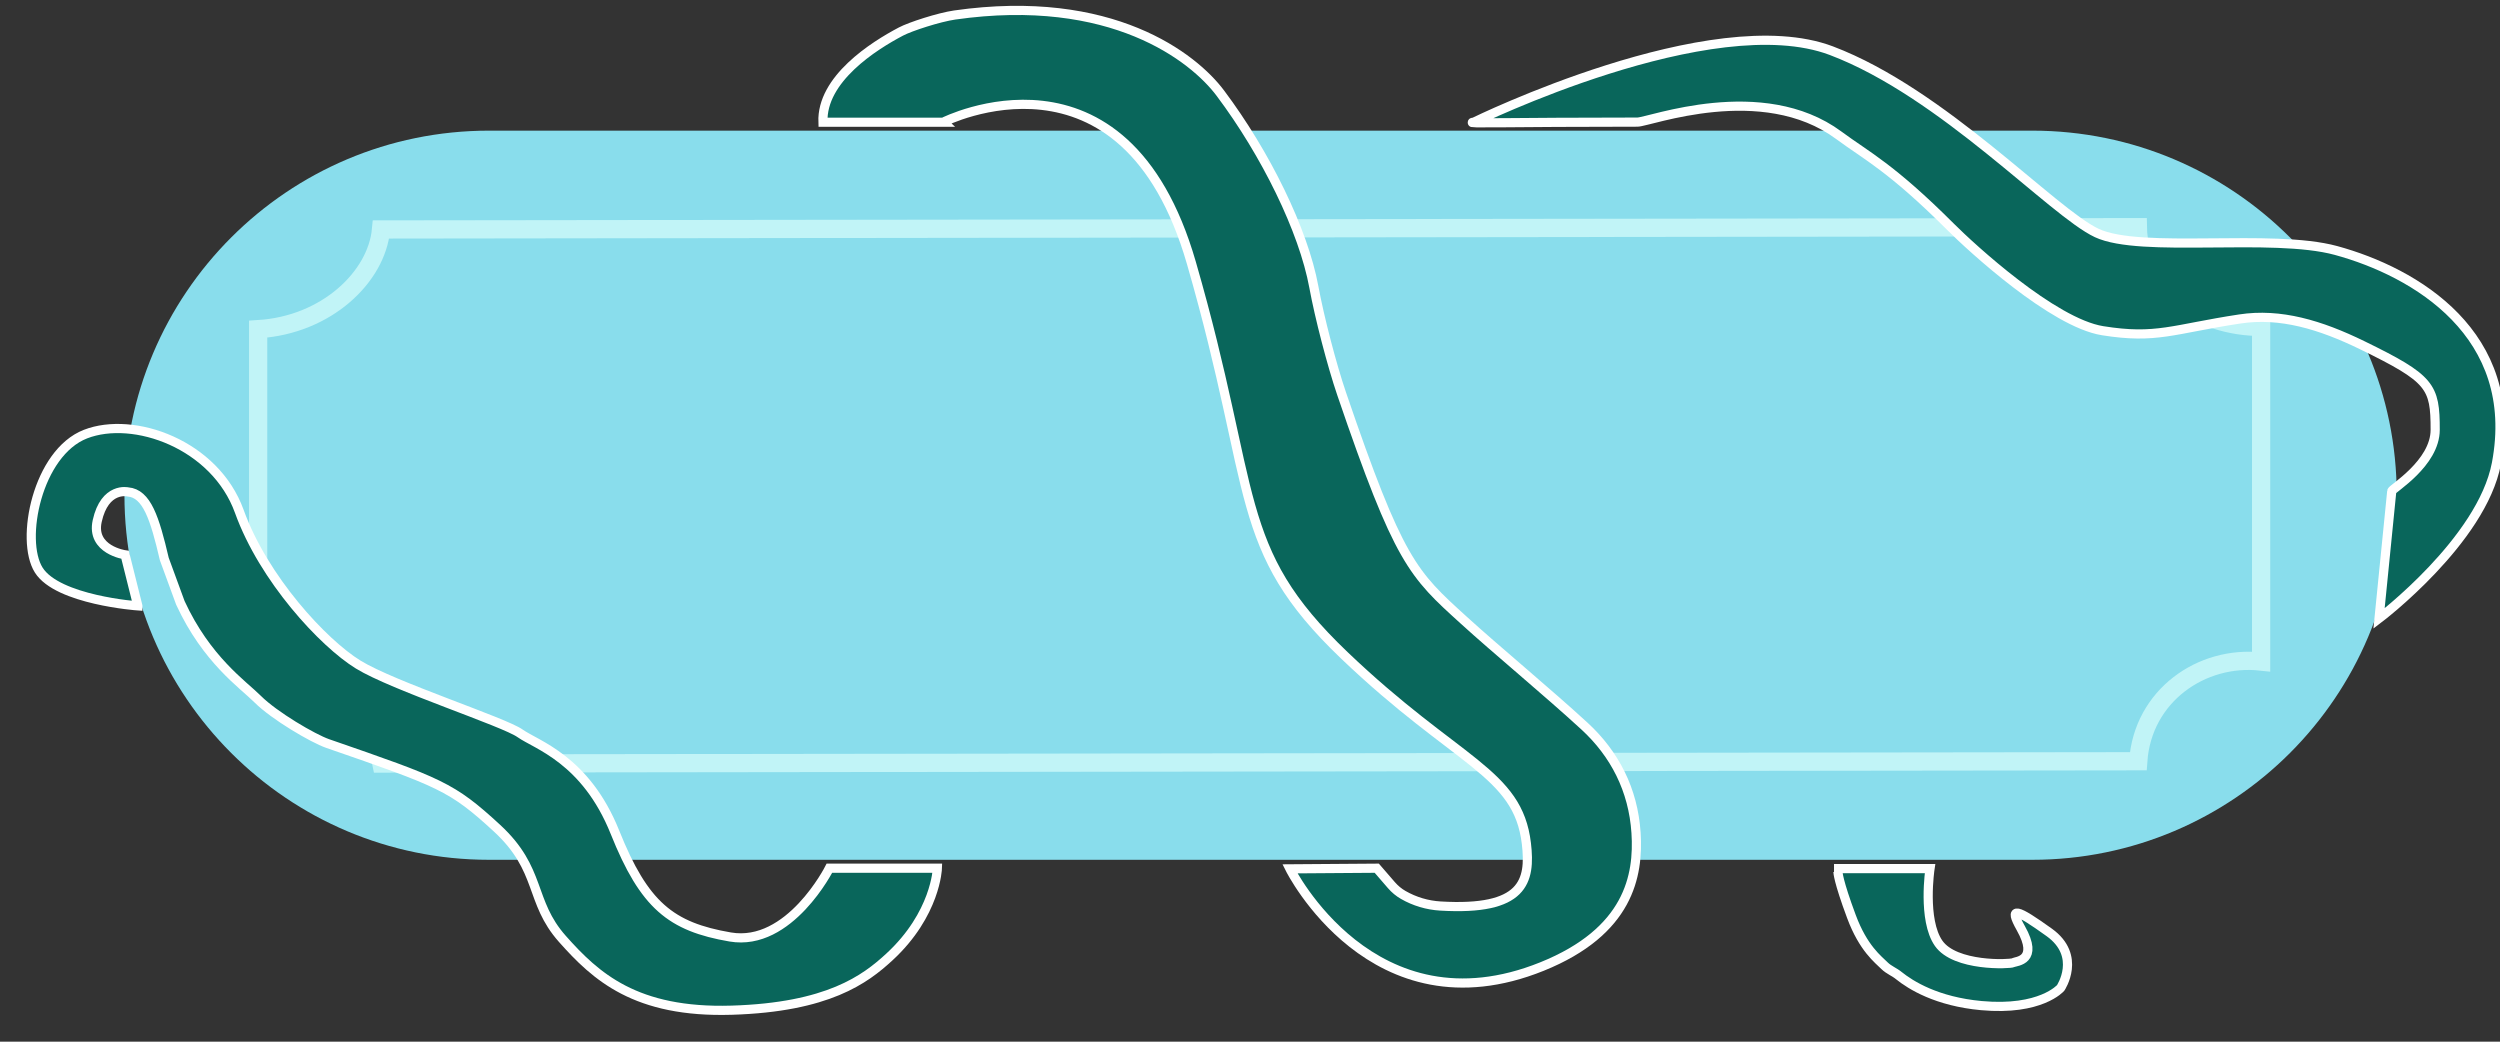 <svg width="240" height="100" viewBox="0 0 240 100" fill="none" xmlns="http://www.w3.org/2000/svg">
<rect x="0" y="0" width="240" height="100" fill="#333333" stroke="none"/>
<g clip-path="url(#clip0_967_443)">
<path d="M195.087 12.542H46.947C27.617 12.542 11.947 28.212 11.947 47.542C11.947 66.871 27.617 82.541 46.947 82.541H195.087C214.416 82.541 230.086 66.871 230.086 47.542C230.086 28.212 214.416 12.542 195.087 12.542Z" fill="#89DDEC"/>
<path d="M205.27 73.079L36.617 73.299C35.419 67.187 28.927 64.253 24.783 63.727V31.601C31.384 31.197 36.164 26.552 36.58 22.029L205.233 21.808C205.319 27.615 211.174 31.405 217.067 31.381V63.507C211.358 62.872 205.71 66.784 205.27 73.079Z" stroke="#C1F4F7" stroke-width="1.75" stroke-miterlimit="10"/>
<path d="M13.23 58.165C13.23 58.165 5.541 57.615 3.72 54.73C1.898 51.845 3.585 43.471 8.206 41.674C12.827 39.877 20.651 42.652 22.974 49.094C25.296 55.549 31.03 61.735 34.392 63.801C37.754 65.867 48.389 69.302 49.929 70.402C51.47 71.502 56.225 72.884 59.037 79.901C61.849 86.918 64.403 88.972 70.1 89.95C75.797 90.927 79.623 83.348 79.623 83.348H89.99C89.99 83.348 89.856 87.749 85.369 91.881C83.058 94.008 79.489 96.698 70.247 96.979C61.005 97.26 57.191 93.739 53.988 90.133C50.785 86.527 52.044 83.495 47.704 79.497C43.365 75.5 42.264 75.121 31.458 71.38C30.052 70.891 26.335 68.715 24.734 67.114C23.328 65.708 19.832 63.336 17.314 57.872L15.773 53.666C14.856 49.742 14.098 47.37 12.277 47.224C12.277 47.224 10.064 46.698 9.331 50.023C8.72 52.798 12.008 53.263 12.008 53.263L13.23 58.153V58.165Z" fill="#09665B" stroke="white" stroke-width="0.88" stroke-miterlimit="10"/>
<path d="M141.505 11.723C141.505 11.723 164.329 0.525 175.808 4.865C186.529 8.923 197.055 20.39 201.297 22.371C205.539 24.351 218.106 22.371 224.255 24.046C231.871 26.124 241.993 32.09 239.658 44.485C238.252 51.906 228.387 59.375 228.387 59.375L229.609 47.15C229.609 46.93 233.778 44.485 233.778 41.258C233.778 37.077 233.362 36.356 226.773 33.141C222.764 31.185 218.913 30.023 215.013 30.622C208.571 31.601 207.03 32.578 201.847 31.747C197.079 30.977 189.243 23.764 187.287 21.808C181.542 16.063 179.17 14.95 176.517 12.982C169.17 7.554 158.314 11.723 157.19 11.723C145.087 11.723 140.32 11.882 141.505 11.723Z" fill="#09665B" stroke="white" stroke-width="0.88" stroke-miterlimit="10"/>
<path d="M176.065 83.385H185.282C185.282 83.385 184.536 88.311 186.113 90.561C187.69 92.81 192.947 92.578 193.253 92.419C193.558 92.26 195.771 92.26 193.998 89.106C192.8 86.979 193.571 87.248 196.725 89.509C199.879 91.771 197.825 94.839 197.825 94.839C197.825 94.839 195.918 97.064 190.209 96.538C185.93 96.147 183.424 94.57 182.299 93.666C181.871 93.311 181.334 93.116 180.93 92.724C180.307 92.101 178.876 91.05 177.74 87.993C176.444 84.522 176.444 83.715 176.444 83.715" fill="#09665B"/>
<path d="M176.065 83.385H185.282C185.282 83.385 184.536 88.311 186.113 90.561C187.69 92.81 192.947 92.578 193.253 92.419C193.558 92.26 195.771 92.26 193.998 89.106C192.8 86.979 193.571 87.248 196.725 89.509C199.879 91.771 197.825 94.839 197.825 94.839C197.825 94.839 195.918 97.064 190.209 96.538C185.93 96.147 183.424 94.57 182.299 93.666C181.871 93.311 181.334 93.116 180.93 92.724C180.307 92.101 178.876 91.05 177.74 87.993C176.444 84.522 176.444 83.715 176.444 83.715" stroke="white" stroke-width="0.88" stroke-miterlimit="10"/>
<path d="M90.568 11.723C90.568 11.723 107.928 2.933 114.37 25.231C120.812 47.529 118.221 52.554 129.052 62.908C139.883 73.263 145.727 74.106 146.533 80.977C146.961 84.62 146.277 87.456 138.282 86.979C137.023 86.906 135.8 86.539 134.712 85.915C134.284 85.671 133.905 85.353 133.575 84.974L132.169 83.348L123.832 83.409C123.832 83.409 131.766 99.35 148.037 92.786C156.362 89.424 157.328 84.082 157.059 79.95C156.79 75.818 155.005 72.37 152.108 69.705C148.514 66.404 143.587 62.334 140.531 59.546C135.629 55.097 134.309 53.96 128.795 37.798C127.854 35.036 126.656 30.427 126.13 27.554C125.128 22.102 121.485 14.718 117.157 8.948C114.59 5.513 106.717 -0.71 91.644 1.442C90.141 1.662 87.378 2.554 86.485 3.031C83.881 4.4 78.845 7.591 79.004 11.735H90.581L90.568 11.723Z" fill="#09665B" stroke="white" stroke-width="0.88" stroke-miterlimit="10"/>
</g>
<defs>
<clipPath id="clip0_967_443">
<rect width="240" height="100" fill="white"/>
</clipPath>
</defs>
</svg>
